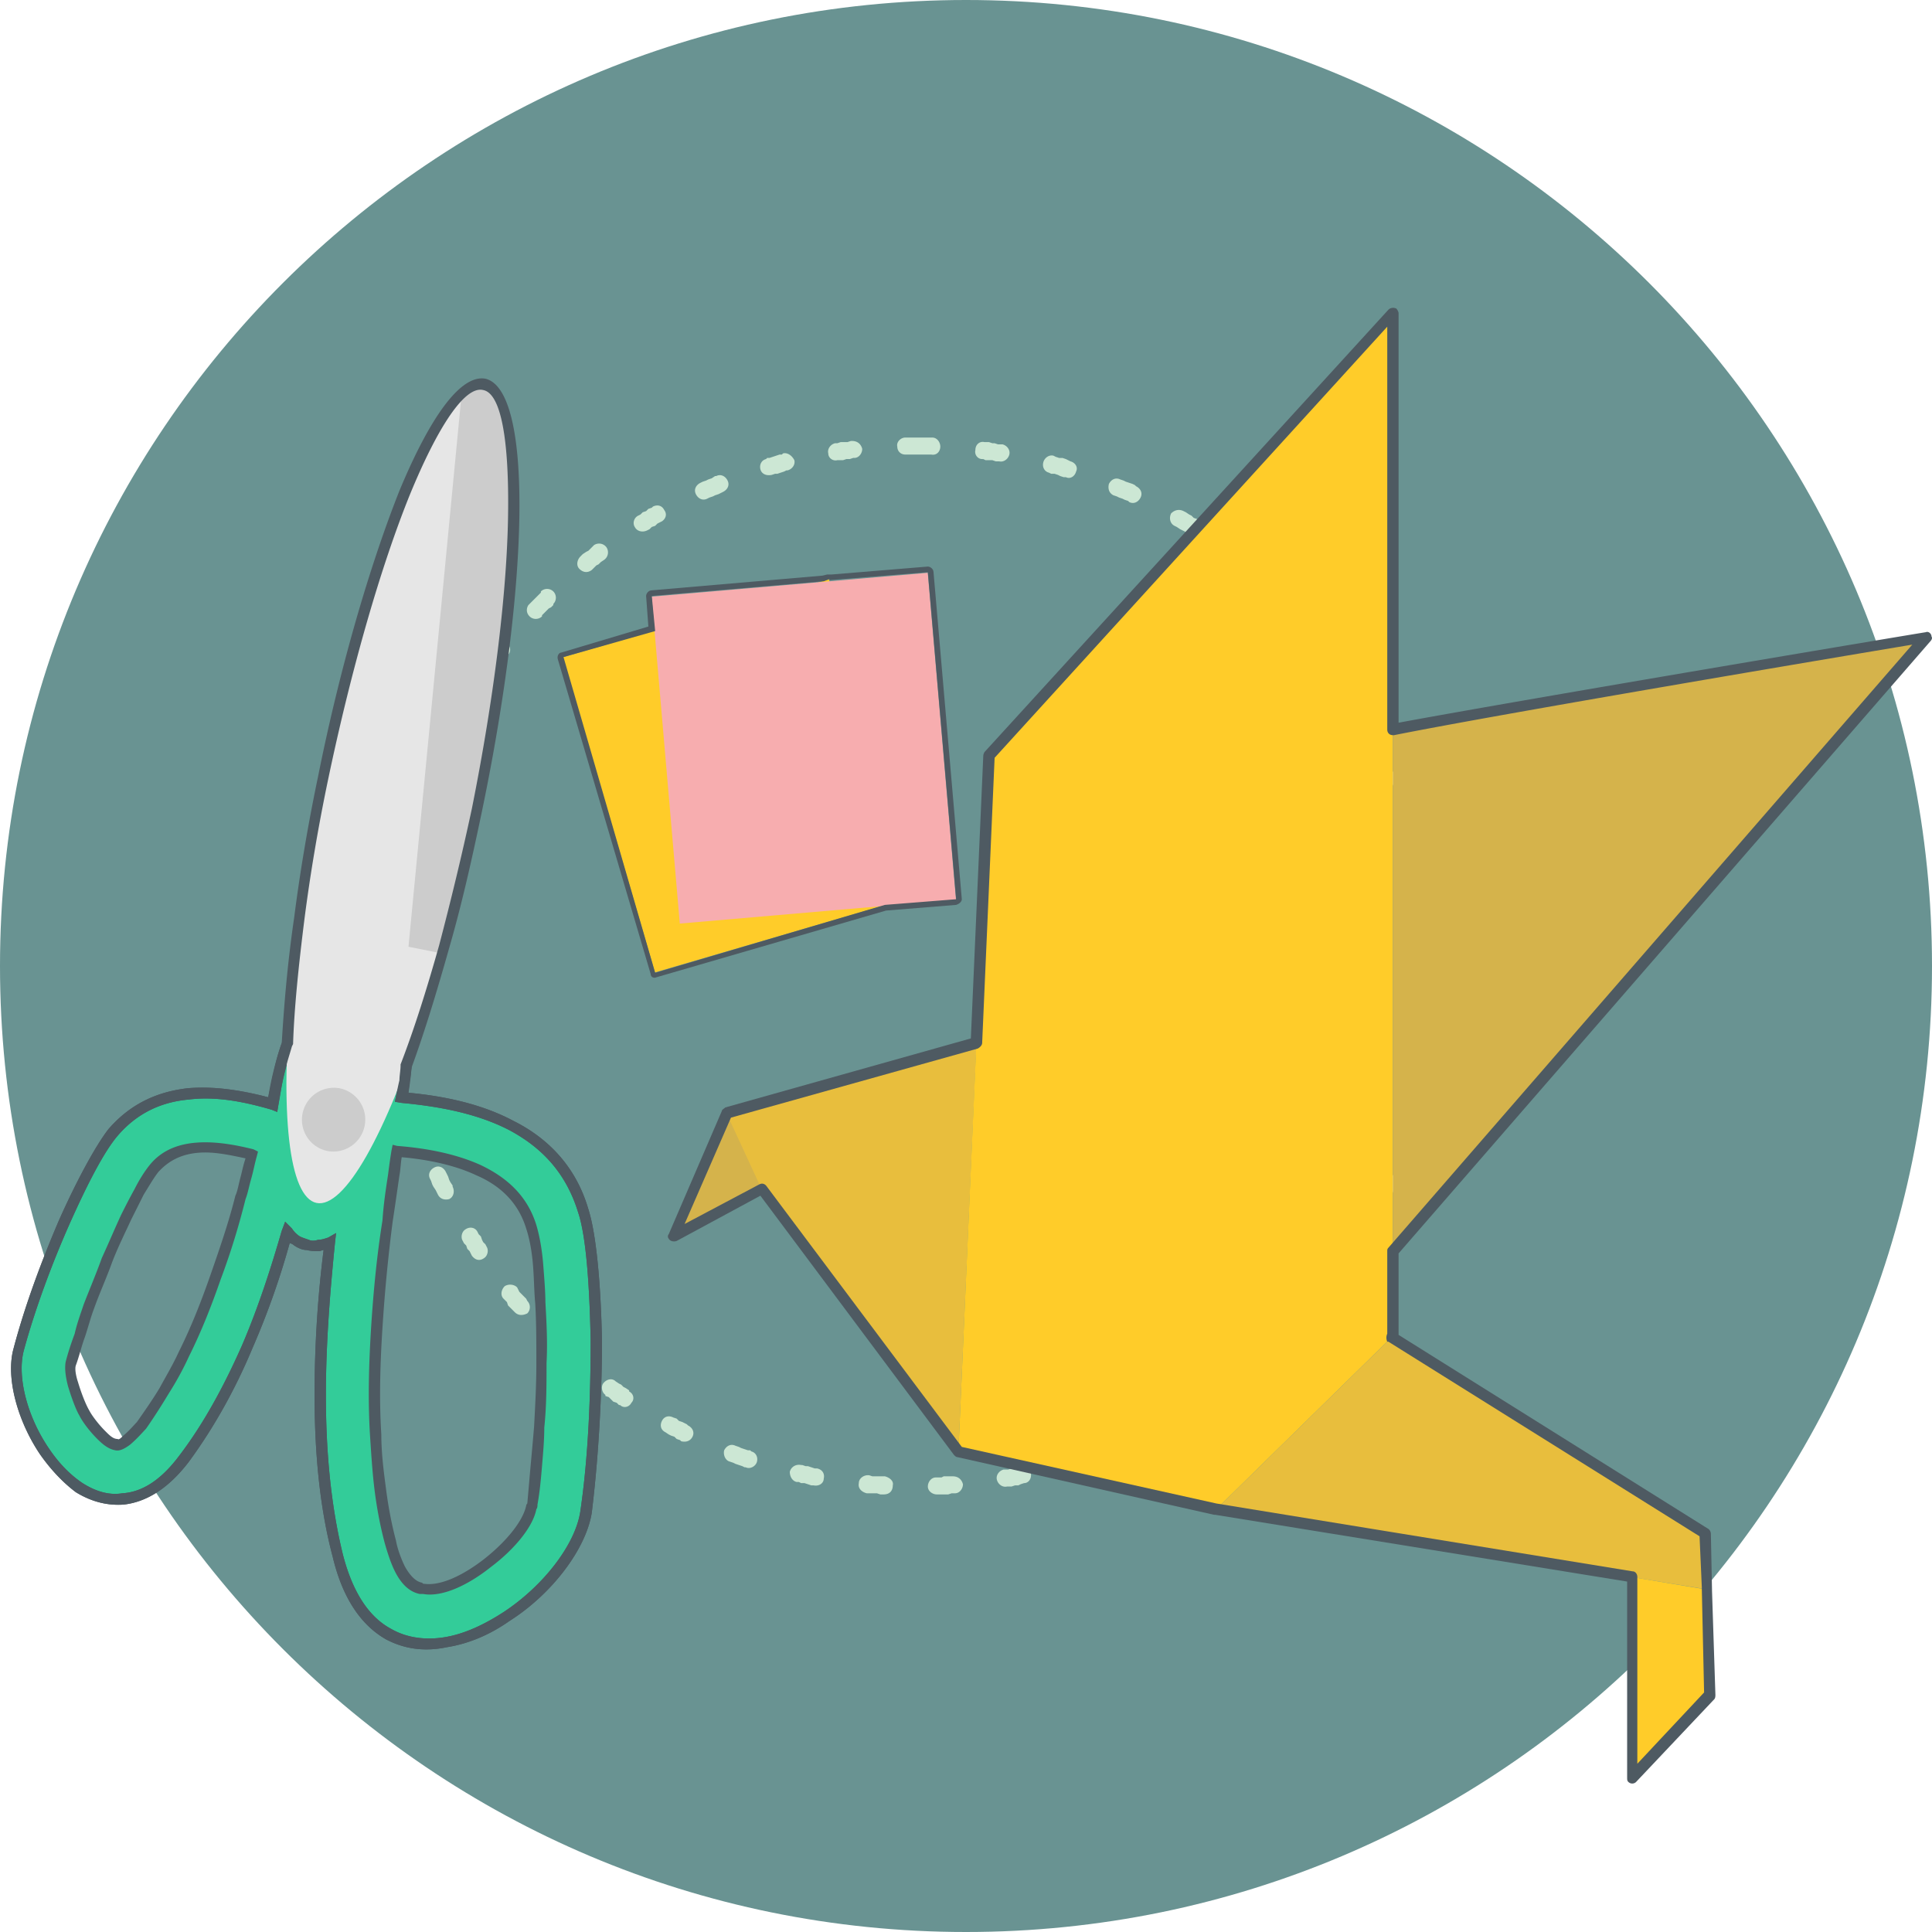 <?xml version="1.0" encoding="UTF-8"?><!DOCTYPE svg PUBLIC "-//W3C//DTD SVG 1.1//EN" "http://www.w3.org/Graphics/SVG/1.1/DTD/svg11.dtd"><svg xmlns="http://www.w3.org/2000/svg" xmlns:xlink="http://www.w3.org/1999/xlink" version="1.1" id="Craft" x="0px" y="0px" width="512px" height="512px" viewBox="0 0 512 512" xml:space="preserve"><path id="Background" fill="#699392" d="M255.999 0C397.382 0 512 114.614 512 256c0 141.387-114.618 256-256.001 256C114.618 512 0 397.387 0 256 0 114.614 114.618 0 255.999 0z"/><g id="Craft_1_"><path fill="#CCE7D4" d="M242.292 115.96h4.799c1.2 0 2.099 1.2 2.099 2.4s-.899 2.397-2.4 2.099H239.892c-1.196 0-2.099-.899-2.099-2.099-.297-1.2.903-2.4 2.099-2.4h2.4zm-16.488.899c1.497 0 2.399.901 2.696 2.101 0 1.198-.898 2.397-2.099 2.397h-.301l-.899.301h-.899l-.899.299h-1.501c-1.2.301-2.4-.6-2.4-1.8-.297-1.198.598-2.398 1.802-2.699h.598l.899-.299h1.798l.903-.301h.302zm-18.294 3.299c1.2-.299 2.399.6 3.001 1.8.297 1.2-.602 2.399-1.802 2.698h-.301l-.598.301-.903.299-.895.301h-.602l-.899.299c-1.501.301-2.701-.299-2.998-1.499-.301-1.2.297-2.399 1.497-2.699l.301-.301h.602l.895-.299.903-.301.899-.299h.598l.302-.3zm-17.693 5.999c1.2-.6 2.399 0 3.001 1.198.598 1.2 0 2.4-1.204 3l-.598.299-.598.301-.903.299-.598.301-.899.299-.602.301c-1.196.6-2.399 0-2.998-1.2-.598-1.2 0-2.4 1.2-3l.602-.299.895-.301.602-.299.898-.301.899-.598h.303zm-16.789 8.096c1.196-.6 2.396-.301 2.993.899.903 1.2.301 2.4-.598 3l-.598.299-.602.301-.598.6-.899.299-.602.6-.602.299c-1.196.6-2.697.301-3.294-.899-.602-.899-.301-2.4.899-3l.598-.299.602-.6.899-.299.598-.6.903-.301.301-.299zm-15.594 10.195c.895-.6 2.399-.6 3.294.6.602.901.602 2.4-.598 3.299l-.899.6-.602.6-.598.301-.598.598-.602.6c-1.2.901-2.4.6-3.298-.299-.899-.899-.598-2.399.301-3.298l.598-.6.903-.6.598-.299.598-.6.602-.6.301-.302zm-14.097 12.295a2.36 2.36 0 0 1 3.303 0c.895.899.895 2.4 0 3.299v.301l-.602.598-.602.301-.598.6-.598.6-.602.6v.299c-.898.899-2.399.899-3.298 0s-.899-2.099-.301-2.998l.301-.301.598-.6.602-.6.602-.6.598-.6.598-.598v-.301zm-12.291 14.093c.895-.899 2.396-1.198 3.294-.299.903.6 1.204 2.099.301 3l-.301.898-.598.6-.598.6-.301.6-.602.6-.301.598c-.598.901-2.099 1.2-2.993.301-1.204-.6-1.505-2.099-.602-3l.301-.6.301-.598.598-.6.598-.6.301-.901.602-.599zm-10.201 15.594c.602-1.2 1.802-1.499 3.001-.899 1.2.6 1.497 2.099.899 3.298l-.297.6-.602.6-.301.6-.301.899-.297.6-.301.6c-.598.899-2.099 1.5-3.298.899-.899-.601-1.497-2.099-.899-2.998l.297-.6.301-.901.602-.6.301-.899.297-.6.598-.599zm-8.395 16.794c.602-1.2 1.798-1.8 3.002-1.2 1.196.299 1.797 1.8 1.497 2.998l-.301.6-.297.6-.301.901-.297.899-.301.6-.301.6c-.301 1.2-1.797 1.8-3.001 1.2-1.196-.301-1.798-1.8-1.196-3v-.299l.301-.901.297-.6.301-.899.297-.898.3-.601zm-5.694 17.692c.297-1.2 1.497-2.099 2.696-1.501 1.2.301 2.099 1.501 1.802 2.697l-.301.903-.301.899-.301.598v.903l-.301.899c-.301 1.5-1.497 2.099-2.697 1.802-1.2-.301-2.099-1.505-1.802-2.701l.301-.903.301-.895v-.903l.301-.899.302-.899zm-3.603 18.291c.301-1.2 1.505-2.099 2.701-2.099 1.2.301 2.099 1.5 1.797 2.696v2.4l-.297.903v1.196c0 1.204-1.2 2.099-2.399 2.099-1.501 0-2.4-1.196-2.099-2.396v-2.4l.297-.899v-1.5zm-.895 18.591c0-1.2.895-2.099 2.4-2.099 1.196 0 2.099.898 2.099 2.099V259.599l.297.898V262.294c0 1.2-.899 2.399-2.396 2.399-1.204 0-2.103-.898-2.4-2.099V257.798zm1.496 18.596c-.301-1.2.602-2.4 1.798-2.4 1.501-.301 2.4.599 2.701 1.798v.899l.301.898v.903l.301.598v1.199c.301 1.2-.301 2.4-1.802 2.701-1.2.297-2.396-.602-2.697-1.802v-1.2l-.301-.898v-.899l-.301-.898v-.899zm3.897 18.29c-.297-1.2.301-2.399 1.505-2.701 1.196-.297 2.697.302 2.994 1.501v.598l.301.603.301.898.301.899v.602l.301.598c.297 1.2-.301 2.701-1.501 2.998-1.2.301-2.4-.297-2.697-1.497l-.301-.602-.301-.899-.301-.898-.301-.598-.301-.903v-.599zm6.3 17.692c-.598-1.2 0-2.399 1.2-2.998 1.2-.602 2.4 0 2.998 1.196l.301.602.297.599.301.902.301.598.602.899v.301c.598 1.2.297 2.696-.903 3.299-1.196.301-2.399 0-2.998-1.2l-.297-.598-.301-.603-.602-.898-.301-.598-.301-.903-.297-.598zm8.696 16.492c-.598-.898-.297-2.399.598-2.997 1.204-.903 2.701-.603 3.303.598l.297.602.598.599.301.898.301.603.602.598.301.602c.598.899.297 2.396-.602 2.998-1.2.898-2.4.598-3.299-.603l-.301-.598-.297-.602-.602-.599-.301-.898-.598-.602-.301-.599zm10.794 15.293c-.899-.898-.598-2.399.301-3.298.899-.599 2.4-.599 3.299.301l.301.598.301.602.598.599.598.602.602.598.301.598c.895.903.895 2.4 0 3.299-1.204.603-2.4.603-3.303-.297l-.598-.602-.598-.599-.602-.602-.301-.898-.598-.599-.301-.302zm12.597 13.796a2.352 2.352 0 0 1 0-3.303 2.355 2.355 0 0 1 3.298 0l.598.603.602.598.598.603.598.598.602.301.301.301c.899.598.899 2.099 0 2.998-.602 1.199-2.099 1.199-3.002.301h-.297l-.598-.603-.602-.598-.602-.602-.598-.598-.598-.599h-.3zm14.394 11.693c-.899-.602-1.2-2.099-.598-2.997.895-1.2 2.396-1.501 3.294-.603l.903.603.598.297.598.602.602.301.899.599v.301c1.2.598 1.501 2.099.598 2.997-.598 1.2-2.099 1.501-2.998.599h-.297l-.602-.599-.899-.301-.598-.598-.602-.603-.899-.297v-.301zm15.89 9.896c-1.196-.602-1.497-1.798-.899-2.997.598-1.2 1.802-1.501 2.998-.903l.903.301.598.603.898.297.602.301.598.301.301.301c1.2.599 1.802 1.798 1.2 2.998-.602 1.201-1.797 1.498-3.001 1.201l-.297-.303-.899-.301-.602-.598-.899-.301-.598-.301-.903-.599zm17.095 7.798c-1.2-.301-1.802-1.803-1.501-2.998.602-1.199 1.798-1.801 3.001-1.199l.895.297.602.301.903.301.895.301h.602l.301.297c1.196.301 1.798 1.502 1.497 2.701-.301 1.2-1.798 2.099-2.998 1.501h-.297l-.602-.301-.903-.301-.895-.302-.602-.297-.898-.301zm17.692 5.397c-1.2-.301-1.802-1.501-1.802-2.7.301-1.196 1.5-2.1 3.001-1.798h.301l.895.301h.602l.899.301.898.297h.602c1.497.301 2.099 1.501 1.798 2.701 0 1.199-1.196 2.099-2.701 1.798h-.598l-.899-.302-.899-.297h-.899l-.602-.301h-.596zm18.592 2.998c-1.2-.297-2.4-1.2-2.099-2.697 0-1.199 1.2-2.099 2.399-2.099h.301l.895.297h3.303c1.196.301 2.399 1.2 2.099 2.4 0 1.5-.903 2.399-2.4 2.399h-.903l-.895-.301h-2.7v.001zm18.591.301c-1.2 0-2.4-.899-2.4-2.099 0-1.2.899-2.4 2.103-2.4H249.492l.602-.301h2.396c1.501 0 2.399.899 2.701 2.099 0 1.2-.899 2.4-2.103 2.4h-.895l-.903.301h-2.998zm18.589-2.099c-1.199.301-2.399-.603-2.696-1.802-.301-1.196.598-2.396 1.798-2.697h1.199l.899-.301h.898l.603-.297.898-.301c1.2 0 2.399.598 2.696 1.798.302 1.501-.598 2.7-1.797 2.7l-.899.297-.602.302h-.899l-.898.301h-1.2zm17.994-4.197c-1.2.297-2.4-.302-2.701-1.501-.598-1.2.301-2.702 1.501-2.999l.598-.301.903-.301.598-.297h.898l.603-.301.598-.301c1.2-.301 2.399.301 2.998 1.5.301 1.201-.298 2.4-1.497 2.999h-.301l-.899.301-.898.301-.903.297-.598.301-.9.302zm17.391-6.898c-1.199.598-2.399 0-2.997-1.201-.602-1.199 0-2.399 1.2-2.997l.598-.301.898-.599.603-.301.898-.301.598-.301.302-.297c1.199-.603 2.7 0 2.997.898.602 1.2.301 2.697-.898 3.299h-.297l-.603.598-.898.301-.899.303-.602.297-.9.602zm16.493-9.299c-1.2.903-2.696.603-3.299-.598-.598-.898-.301-2.399.603-2.998l.598-.602.898-.301.603-.598.598-.599.602-.301.599-.301c.898-.598 2.399-.598 2.997.602.898.899.602 2.396-.297 3.299l-.602.297-.599.301-.602.599-.898.301-.599.602-.602.297zm14.694-11.096c-.898.903-2.399.603-2.997-.297a2.346 2.346 0 0 1 0-3.298l.598-.301.598-.599.603-.602.598-.301.602-.598.599-.603c.898-.598 2.399-.598 3.298.301.603.899.603 2.4-.297 3.299l-.602.301-.598.598-.603.603-.598.598-.602.602-.599.297zm13.495-13.193c-.902 1.199-2.399 1.199-3.298.301-.903-.898-.903-2.399-.301-3.299l.301-.301.598-.598.598-.603.603-.598.598-.598.301-.602c.898-.899 2.399-1.2 3.299-.302.898.903 1.199 2.099.301 3.299l-.602.602-.599.599-.301.602-.598.598-.603.603-.297.297zm11.393-14.692c-.598 1.2-2.099 1.497-2.997.599-1.2-.599-1.501-2.099-.603-2.998v-.301l.603-.598.301-.899.598-.602.301-.598.599-.603v-.301c.602-.898 2.099-1.497 3.001-.598 1.196.598 1.497 2.099.899 2.997l-.302.301-.301.599-.598.602-.301.899-.598.602-.302.598-.3.301zm9.598-15.894c-.602.899-2.103 1.501-3.299.899-.902-.599-1.5-1.798-.902-2.998v-.301l.602-.598.301-.899.298-.602.301-.899.301-.598v-.301c.598-1.2 2.099-1.501 3.299-1.2.898.599 1.496 2.099.898 3.299l-.301.898-.301.603-.297.898-.603.598-.297.899v.302zm7.196-17.392c-.598 1.2-1.798 1.798-2.998 1.501-1.199-.301-1.802-1.802-1.501-3.002l.302-.297v-.602l.301-.898.297-.899.301-.602.301-.899c.297-1.199 1.497-1.798 2.697-1.501 1.199.302 2.099 1.501 1.5 2.701v.898l-.301.899-.301.902-.297.599-.301.898v.302zm4.799-17.993c-.301 1.2-1.5 2.099-2.7 1.802-1.2-.301-2.099-1.501-1.798-2.7v-.599l.297-.902v-.899l.301-.898v-1.201c.301-1.199 1.501-2.099 2.701-1.798 1.199.302 2.099 1.2 2.099 2.697l-.301.301v.898l-.302.899v.902l-.297.899v.599zm2.395-18.592c-.297 1.2-1.195 2.4-2.396 2.1-1.5 0-2.399-.899-2.399-2.4l.301-.598v-3.9c0-1.196 1.196-2.099 2.396-2.099s2.4.902 2.099 2.399v4.498zm-.297-18.591c.297 1.2-.602 2.399-2.099 2.399-1.199.297-2.399-.898-2.399-2.103V244.903l-.301-.899v-2.099c-.301-1.2.602-2.4 2.099-2.4 1.2-.301 2.399.598 2.399 1.802v1.196l.301.903v2.698zm-2.399-18.591c.301 1.2-.602 2.701-1.798 2.701-1.199.297-2.399-.301-2.7-1.802v-.598l-.301-.602-.297-.898v-.899l-.302-.903v-.297c-.301-1.2.302-2.399 1.497-2.7 1.2-.598 2.701.301 3.002 1.5v.602l.297.895v.903l.301.598.301.899v.601zm-5.096-17.993c.598 1.2 0 2.699-1.2 3-1.2.6-2.701-.301-3.002-1.499l-.297-.901-.301-.6-.301-.899-.301-.6-.297-.899v-.301c-.603-1.2 0-2.398 1.199-2.998 1.2-.301 2.396.299 2.998 1.499v.299l.301.6.297.901.301.899.301.6.302.899zm-7.199-17.093c.602 1.2 0 2.4-1.2 3-.898.6-2.399.299-2.997-.899v-.301l-.302-.6-.598-.601-.301-.898-.301-.6-.598-.899c-.603-1.2-.302-2.701.898-3.298 1.2-.6 2.399 0 2.998.899l.301.299.301.6.598.901.301.6.302.899.297.6.301.298zm-9.595-15.893c.598.899.301 2.4-.602 3-1.2.898-2.4.6-3.299-.6l-.598-.6-.302-.6-.598-.899-.301-.6-.598-.6v-.301c-.903-.899-.603-2.397.297-3.298.898-.6 2.399-.299 3.298.6v.301l.603.6.598.598.301.901.599.6.602.6v.298zm-11.697-14.693a2.348 2.348 0 0 1 0 3.298c-.899.899-2.396.6-3.299-.301l-.598-.6-.603-.598-.598-.6-.598-.6-.301-.6-.603-.301c-.598-.899-.598-2.397.302-3.298.898-.899 2.099-.6 2.997.301l.603.299.598.6.301.6.598.6.603.6.598.6zm-13.491-12.895c1.2.6 1.2 2.099.297 3.299-.598.901-2.099.901-3.299 0l-.297-.299-.602-.6-.598-.301-.603-.6-.898-.598-.301-.301c-1.2-.899-1.2-2.099-.599-3.299.899-.898 2.4-1.2 3.299-.299l.598.299.603.6.598.6.898.6.603.299.301.6zm-14.996-11.095c1.2.6 1.501 2.099.603 3-.603 1.2-2.099 1.499-3.002.899l-.297-.299-.898-.6-.603-.301-.598-.299-.903-.6-.598-.299c-1.2-.6-1.501-2.101-.898-3.298.898-.901 2.099-1.2 3.298-.6l.599.299.898.6.602.299.599.6.898.301.3.298zm-16.493-8.995c1.199.6 1.802 1.797 1.199 2.998-.598 1.2-1.797 1.8-2.997 1.2l-.301-.299-.899-.301-.602-.299-.899-.301-.598-.299-.898-.301c-1.2-.6-1.501-1.798-1.2-2.998.598-1.2 1.798-1.8 2.998-1.2l.898.299.602.301.899.299.898.301.599.299.301.301zm-17.391-6.597c1.2.299 2.099 1.499 1.501 2.699-.301 1.2-1.501 2.099-2.701 1.499h-.598l-.903-.299-.598-.301-.898-.299h-.899l-.602-.301c-1.2-.299-1.798-1.499-1.497-2.699.297-1.2 1.497-2.099 2.697-1.8l.598.301.902.299h.899l.898.301.603.299.598.301zm-17.993-4.499c1.199.299 2.099 1.499 1.802 2.699-.302 1.2-1.501 2.099-2.701 1.8h-.898l-.899-.301H261.185l-.598-.299h-.301c-1.198 0-2.097-1.2-1.796-2.399 0-1.499 1.2-2.4 2.397-2.099h1.2l.898.299h.599l.898.301h1.2z"/><path fill="#3C9" d="M87.563 329.17c-2.099.898-4.202 1.199-5.999.898-2.099-.602-3.896-1.802-5.397-3.299-5.397 18.592-13.792 41.982-27.287 59.676C25.489 417.031 0 375.349 4.799 357.656c6.296-22.793 18.294-49.478 25.188-57.575 11.392-13.194 27.889-11.693 42.279-7.195 6.898-49.779 42.885-46.484 34.189-2.103 20.092 1.802 41.38 8.098 48.278 29.987 3.896 12.897 4.498 50.08.602 79.768-3.002 23.391-53.98 59.374-65.975 11.693-6.596-26.987-4.795-58.772-1.797-83.061zm-20.69-23.09c-9.599-2.701-19.791-3.6-25.791 3.595-2.696 3.002-5.698 9.298-7.496 12.897-3.896 7.797-6.898 15.59-9.896 23.688-1.802 5.101-3.6 10.197-4.8 15.293-.898 3.002 2.099 10.196 3.6 12.897 1.2 2.396 5.096 7.794 8.395 8.396 2.099.301 5.698-3.901 6.597-5.098 4.499-5.999 8.098-12.295 11.396-18.892 6.296-13.194 11.096-27.291 14.992-41.385.603-2.696 1.799-6.897 3.003-11.391zm38.382-.903c-.899 5.999-1.802 12.295-2.701 18.295-2.396 18.892-3.896 37.78-2.998 56.673.301 9.6 1.497 19.193 3.896 28.491.903 3.896 3.303 11.092 8.098 12.291 9.595 2.4 28.19-13.193 29.386-22.19.903-6.894 1.5-13.793 2.099-20.69.602-10.795.602-21.891.301-32.685-.301-5.698-.899-14.695-2.399-20.093-4.498-14.695-20.69-18.892-35.682-20.092z"/><path fill="#4E5A62" d="M85.761 331.269c-.297 0-.895.297-1.196.297-1.204 0-2.099 0-3.303-.297-1.196 0-2.396-.603-3.294-1.2-.301-.301-.903-.602-1.204-.602a208.845 208.845 0 0 1-9.892 27.889c-4.499 10.794-10.197 20.991-16.793 29.988-5.698 7.496-11.693 10.795-17.396 11.393-4.498.301-8.695-.898-12.592-3.294-3.596-2.701-6.898-6.301-9.595-10.198-5.999-8.996-8.997-20.393-6.898-27.889 2.998-11.396 7.496-23.391 11.994-33.884 4.799-10.795 9.896-20.093 13.194-24.29 5.995-6.897 13.194-9.896 20.991-10.794 7.195-.603 14.394.598 21.292 2.396 2.998-17.989 9.595-29.085 16.79-33.282 3.001-2.103 5.999-2.701 8.696-2.4 2.701.297 5.401 1.798 7.5 4.499 4.498 5.096 6.597 15.293 4.197 29.987 9.599.899 19.49 2.998 27.889 7.496 8.993 4.498 16.493 11.994 19.791 23.391 2.099 6.597 3.298 19.791 3.6 34.783 0 14.394-.903 30.888-2.701 45.582-1.497 9.595-10.494 21.589-21.89 28.784-5.101 3.6-10.794 5.999-16.493 6.897-5.698 1.2-11.096.603-16.192-2.099-6.3-3.599-11.396-10.493-14.097-21.89-3.595-13.495-4.799-28.487-4.799-42.882.001-13.495.905-26.688 2.401-38.381zm-1.496-2.702c.898 0 1.797-.301 2.7-.598l2.099-1.2-.301 2.697c-1.2 11.994-2.399 26.091-2.399 40.184 0 14.395 1.2 28.789 4.498 42.284 2.701 10.493 7.199 16.789 12.893 19.791 4.198 2.396 9.298 2.998 14.394 2.099 5.096-.898 10.197-3.298 15.293-6.597 10.498-6.898 19.193-17.993 20.393-26.99 2.099-14.394 2.697-30.587 2.697-44.98-.301-14.695-1.196-27.588-3.295-33.884-3.302-10.799-9.899-17.396-18.294-21.891-8.696-4.498-18.893-6.3-28.487-7.198l-1.797-.302.297-1.496c2.998-14.395.899-24.29-2.998-29.089-1.798-2.099-3.6-2.998-5.698-3.299s-4.499.301-6.898 1.798c-6.597 4.201-12.893 14.996-15.59 32.989l-.301 1.798-1.501-.603c-7.195-2.099-14.695-3.595-21.89-2.696-6.898.598-13.495 3.299-18.893 9.595-3.6 4.197-8.094 12.897-12.893 23.691-4.499 10.192-8.997 22.191-11.999 33.286-1.797 6.895.903 17.392 6.597 25.787 2.4 3.6 5.401 6.898 8.997 9.298 3.303 2.099 6.898 3.299 10.498 2.697 5.096-.297 10.197-3.299 15.293-10.198 6.597-8.695 11.994-18.888 16.493-29.084 4.499-10.498 7.797-20.991 10.494-30.289l.903-2.399 1.797 1.802c.602.898 1.2 1.5 2.099 2.099.602.301 1.5.598 2.399.898.602.301 1.496.301 2.4 0zm-19.194-21.588c-4.197-.898-8.395-1.802-12.295-1.501-4.197.302-7.793 1.798-10.794 5.097-1.196 1.501-2.399 3.6-3.896 5.999-1.2 2.399-2.399 4.8-3.302 6.597-1.798 3.9-3.596 7.496-5.092 11.396-1.505 4.197-3.303 8.094-4.799 12.296-.903 2.396-1.501 4.795-2.4 7.495-.903 2.4-1.5 5.097-2.399 7.496-.301.899 0 2.701.602 4.499.895 2.997 2.099 5.995 2.998 7.495.598 1.2 2.396 3.6 4.197 5.397 1.2 1.2 2.099 2.099 3.298 2.099.301.301.899-.297 1.497-.898 1.505-1.2 3.002-2.998 3.604-3.6 2.099-2.998 4.197-5.995 5.995-8.993 1.797-3.298 3.595-6.3 5.1-9.599 3.294-6.597 5.995-13.495 8.395-20.389 2.4-6.898 4.799-13.796 6.597-20.991.598-1.199.899-3.298 1.497-5.397.298-1.2.599-2.701 1.197-4.498zm-12.596-4.198c4.799-.301 9.899.598 14.699 1.798l1.196.598-.301 1.2c-.598 2.099-.895 3.9-1.497 5.999-.602 2.099-.903 3.896-1.5 5.397-1.798 7.194-3.896 14.093-6.597 21.292-2.396 6.894-5.096 13.792-8.395 20.389-1.501 3.299-3.299 6.597-5.397 9.896-1.798 2.998-3.896 6.296-5.999 9.298-.598.598-2.396 2.696-4.198 4.198-1.2.898-2.696 1.797-3.9 1.5-1.797-.301-3.294-1.5-4.795-3.002-2.099-2.099-3.901-4.498-4.799-6.296-.899-1.501-2.099-4.8-2.998-7.797-.602-2.399-.899-4.498-.602-6.296.602-2.399 1.5-5.101 2.399-7.496.602-2.7 1.501-5.101 2.4-7.797 1.501-3.9 3.298-8.098 4.799-12.295 1.798-3.9 3.298-7.496 5.096-11.396.899-1.798 2.103-4.197 3.6-6.898 1.2-2.396 2.701-4.795 4.197-6.597 3.298-3.897 7.797-5.398 12.592-5.695zm53.98 3.897c-.301 1.798-.301 3.299-.602 4.799-.598 4.198-1.196 8.396-1.798 12.292a428.813 428.813 0 0 0-2.701 28.189c-.598 9.294-.899 18.893-.301 28.187 0 4.799.602 9.6 1.204 14.098.598 4.795 1.497 9.595 2.697 14.093.301 1.798 1.2 4.498 2.399 6.898 1.2 2.099 2.697 3.896 4.499 4.197.297.297.297.297.598.297 4.499.602 10.498-2.396 15.895-6.598 5.694-4.494 10.192-9.896 11.095-14.093 0 0 0-.301.301-.598.297-3.299.598-6.898.895-10.196.301-3.3.602-6.599.903-10.197.301-5.698.602-11.096.602-16.794 0-5.397 0-10.795-.301-15.891-.301-2.998-.301-6.598-.602-10.196-.301-3.6-.899-6.898-1.798-9.595-2.099-6.898-6.898-11.396-13.194-14.094-5.698-2.7-12.892-4.201-19.791-4.798zm-3.599 4.498c.297-2.399.598-4.498.898-6.296l.301-1.501 1.2.301c7.797.599 15.59 2.1 22.187 5.097 6.898 3.299 12.299 8.098 14.699 15.895.895 2.998 1.497 6.598 1.798 10.192.301 3.9.598 7.5.598 10.197.301 5.396.598 10.794.301 16.191 0 5.698 0 11.396-.598 17.095 0 3.298-.301 6.597-.602 10.197-.301 3.596-.602 6.898-1.2 10.192 0 .301 0 .903-.297 1.2-.903 4.799-5.999 10.798-11.999 15.297-5.995 4.795-12.893 8.094-17.993 7.194h-.895c-3.001-.598-5.1-2.997-6.597-5.999-1.204-2.396-2.103-5.397-2.701-7.496-1.2-4.498-2.099-9.293-2.701-14.093-.598-4.799-.899-9.896-1.196-14.395-.602-9.595-.301-19.193.297-28.788.598-9.294 1.501-18.893 2.998-28.186.302-4.497.904-8.398 1.502-12.294z"/><ellipse transform="matrix(0.201 -0.98 0.98 0.201 -121.284 271.971)" fill="#E6E6E6" cx="106.032" cy="210.313" rx="110.673" ry="20.883"/><path fill="#CCC" d="M128.345 101.868c11.095 2.397 10.192 52.776-1.798 112.752-3.001 13.495-5.999 26.388-9.298 38.082l-8.997-1.802 14.097-146.635c2.1-1.8 4.198-2.698 5.996-2.397z"/><path fill="#CCC" d="M90.032 288.412a8.465 8.465 0 0 1 6.593 9.993c-.94 4.583-5.414 7.536-9.994 6.597a8.469 8.469 0 0 1 3.401-16.59z"/><path fill="#4E5A62" d="M108.253 289.587c9.599.899 19.49 2.998 27.889 7.496 8.993 4.498 16.493 11.994 19.791 23.391 2.099 6.597 3.298 19.791 3.6 34.783 0 14.394-.903 30.888-2.701 45.582-1.497 9.595-10.494 21.589-21.89 28.784-5.101 3.6-10.794 5.999-16.493 6.897-5.698 1.2-11.096.603-16.192-2.099-6.3-3.599-11.396-10.493-14.097-21.89-3.595-13.495-4.799-28.487-4.799-42.882 0-13.495.903-26.688 2.4-38.382-.297 0-.895.297-1.196.297-1.204 0-2.099 0-3.303-.297-1.196 0-2.396-.603-3.294-1.2-.301-.301-.903-.602-1.204-.602a208.845 208.845 0 0 1-9.892 27.889c-4.499 10.794-10.197 20.991-16.793 29.988-5.698 7.496-11.693 10.795-17.396 11.393-4.498.301-8.695-.898-12.592-3.294-3.596-2.701-6.898-6.301-9.595-10.198-5.999-8.996-8.997-20.393-6.898-27.889 2.998-11.396 7.496-23.391 11.994-33.884 4.799-10.795 9.896-20.093 13.194-24.29 5.995-6.897 13.194-9.896 20.991-10.794 7.195-.603 14.394.598 21.292 2.396.602-2.396.899-4.499 1.497-6.895.602-2.7 1.204-5.1 2.099-7.495.602-9.9 1.5-20.996 3.302-33.287 1.497-11.697 3.596-24.29 6.296-37.185 5.995-29.988 14.093-56.977 21.589-75.869 8.098-19.49 16.195-30.887 22.792-29.687 6.296 1.501 9.294 14.994 8.997 36.284-.301 20.393-3.604 47.979-9.899 78.266-2.697 12.897-5.393 24.887-8.696 36.284-3.294 11.698-6.597 22.492-9.892 31.489-.301 1.496-.301 2.696-.602 3.896.002.901-.299 1.805-.299 3.004zm26.689 9.895c-8.696-4.498-18.893-6.3-28.487-7.198l-1.797-.302.297-1.496c.301-1.501.598-3.002.899-4.202 0-1.195.301-2.696.301-3.896v-.302c3.595-9.293 6.898-19.791 10.197-31.484 2.998-11.396 5.999-23.691 8.695-36.284 6-29.988 9.294-57.576 9.595-77.668.301-19.792-1.798-32.386-6.597-33.284-4.799-1.2-11.994 9.594-19.49 27.887-7.5 18.593-15.292 45.28-21.589 75.269-2.7 12.893-4.799 25.489-6.3 37.183-1.501 11.995-2.697 23.391-2.998 32.986l-.301.602c-.602 2.099-1.497 4.795-2.099 7.496-.602 2.399-.899 5.096-1.497 8.098l-.301 1.798-1.501-.603c-7.195-2.099-14.695-3.595-21.89-2.696-6.898.598-13.495 3.299-18.893 9.595-3.6 4.197-8.094 12.897-12.893 23.691-4.499 10.192-8.997 22.191-11.999 33.286-1.797 6.895.903 17.392 6.597 25.787 2.4 3.6 5.401 6.898 8.997 9.298 3.303 2.099 6.898 3.299 10.498 2.697 5.096-.297 10.197-3.299 15.293-10.198 6.597-8.695 11.994-18.888 16.493-29.084 4.499-10.498 7.797-20.991 10.494-30.289l.903-2.399 1.797 1.802c.602.898 1.2 1.5 2.099 2.099.602.301 1.5.598 2.399.898.602.301 1.497.301 2.4 0 .898 0 1.797-.301 2.7-.598l2.099-1.2-.301 2.697c-1.2 11.994-2.399 26.091-2.399 40.184 0 14.395 1.2 28.789 4.498 42.284 2.701 10.493 7.199 16.789 12.893 19.791 4.198 2.396 9.298 2.998 14.394 2.099 5.096-.898 10.197-3.298 15.293-6.597 10.498-6.898 19.193-17.993 20.393-26.99 2.099-14.394 2.697-30.587 2.697-44.98-.301-14.695-1.196-27.588-3.295-33.884-3.302-10.801-9.899-17.397-18.294-21.893z"/><path transform="matrix(-0.96 0.281 -0.281 -0.96 443.25 347.755)" fill="#FFCC29" d="M159.963 162.143h73.488v86.99h-73.488z"/><path transform="matrix(-0.996 0.086 -0.086 -0.996 442.23 377.268)" fill="#F7ADAF" d="M176.289 154.614h73.488v86.988h-73.488z"/><path fill="#4E5A62" d="M247.393 151.645c0-.899-.903-1.499-1.501-1.499l-25.489 2.099h-1.196l-1.204.301-45.276 3.898c-.903 0-1.5.899-1.5 1.499l.598 8.096-23.085 6.898c-.602 0-1.204.899-.903 1.798l24.59 83.364c0 .899.899 1.2 1.497.899l60.878-17.689 18.587-1.505c.903-.297 1.5-.895 1.5-1.497l-7.496-86.662zM234.5 239.804l-60.875 17.994-24.29-83.664 24.29-6.896-.899-9.296 45.578-3.898 1.501-.6v.301l26.087-2.101 7.496 86.663-18.888 1.497z"/><path fill="#E8BE3D" d="M258.789 276.394l-66.271 18.59-14.097 32.685 23.391-12.597 52.178 69.571z"/><path fill="#D5B34B" d="M192.518 294.984l-14.097 32.685 23.391-12.597z"/><path fill="#FFCC29" d="M253.99 384.643l8.096-184.419 107.05-117.248v271.081l-46.778 45.88z"/><path fill="#D5B34B" d="M369.136 331.565l141.539-162.829s-109.453 18.292-141.539 24.591v138.238z"/><path fill="#E8BE3D" d="M368.839 354.357l83.06 52.176.603 14.696-130.144-21.292z"/><path fill="#FFCC29" d="M432.409 394.242l19.49 12.291-19.49-12.291zm19.791 26.987l.899 27.889-20.69 21.89V417.93l19.791 3.299z"/><path fill="#4E5A62" d="M370.636 191.528c33.885-6.299 139.441-23.991 139.738-23.991.602-.299 1.501.301 1.501 1.2.301.301 0 .901-.301 1.2l-140.938 162.23v21.589l81.866 51.28c.598.302.898.899.898 1.497l.301 14.695v.301l.899 27.588c0 .301 0 .898-.302 1.2l-20.689 21.89a1.452 1.452 0 0 1-2.099 0c-.301-.301-.301-.603-.301-1.2V419.13l-109.152-17.692h-.302l-68.067-15.293c-.301 0-.602-.301-.899-.604l-51.275-68.667-22.191 11.994c-.903.302-1.802 0-2.099-.602-.301-.297-.301-.898 0-1.196l14.093-32.688c0-.302.598-.599.899-.899l65.072-18.29 3.296-74.969c0-.299.301-.899.301-.899L367.939 82.077c.598-.6 1.497-.6 2.099-.301.297.301.598.899.598 1.2v108.552zm136.142-20.692c-19.791 3.298-108.855 18.292-137.342 23.991h-.301c-.899 0-1.497-.6-1.497-1.499V86.573L263.583 200.824l-3.299 75.57c0 .598-.596 1.195-1.198 1.496l-65.372 18.295-12.292 28.186 19.792-10.493c.598-.301 1.195-.301 1.797.297l51.877 69.27 67.47 14.996L432.71 416.43c.599 0 1.2.603 1.2 1.501v49.478l17.692-18.892L451 421.23v-.599l-.599-13.494-82.463-51.578h-.301c-.301-.602-.301-1.501 0-2.099v-21.894c0-.297 0-.599.301-.899l138.84-159.831z"/></g></svg>